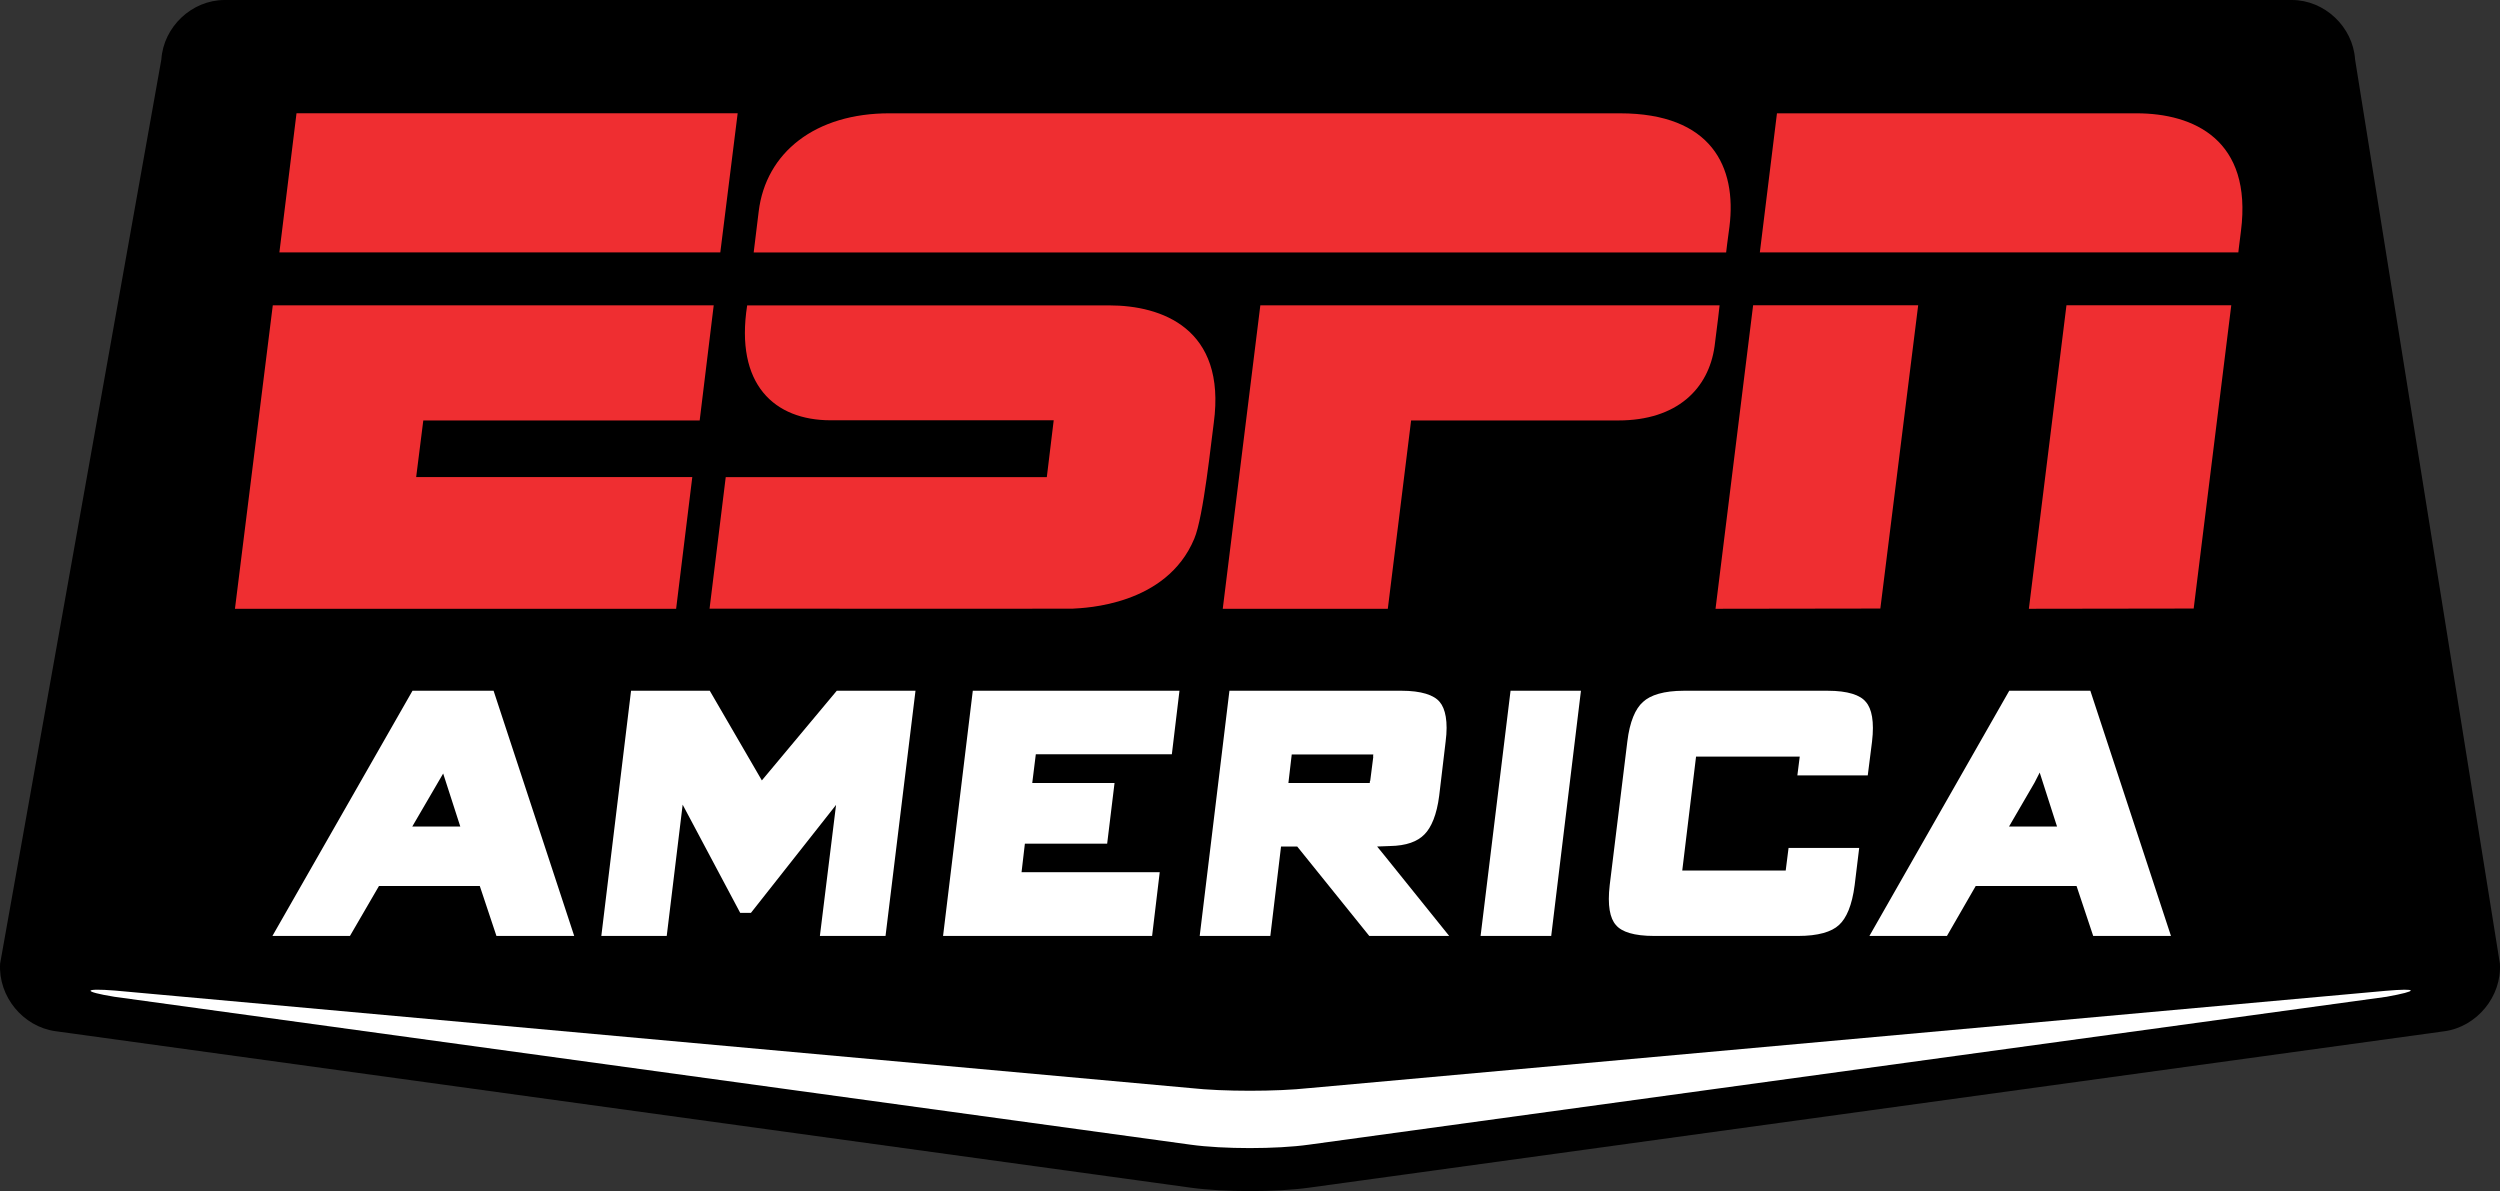 <svg xmlns="http://www.w3.org/2000/svg" viewBox="0 0 600 285.86"><rect x="0" y="0" width="600" height="285.86" fill="#333333" stroke="none"/><g transform="translate(327.42 50.47)"><path d="m259.26 197.03c7.763-1.084 13.756-8.333 13.299-16.21l-34.76-217.02c-.514-7.82-7.306-14.27-15.183-14.27h-496.13c-7.877 0-14.669 6.45-15.183 14.27l-38.699 217.01c-.457 7.877 5.479 15.13 13.299 16.21l272.49 37.558c7.82 1.084 20.548 1.084 28.311 0l272.55-37.55z"/><path fill="#fff" d="m-13.222 210.67c-7.82.856-20.605.856-28.425 0l-258.11-23.4c-7.82-.628-7.934.228-.228 1.484l258.34 35.503c7.82 1.084 20.548 1.084 28.311 0l258.68-35.5c7.877-1.427 7.706-2.112-.228-1.427l-258.34 23.345z"/><g fill="#ef2e31"><path d="m61.34-23.274h-85.16-90.01c-17.923-.057-29.795 9.418-31.507 23.573-.628 5.194-1.199 9.818-1.199 9.818h233.39s.4-3.482.799-6.221c1.779-14.27-4.272-27.17-26.304-27.17"/><path d="m-256.26-23.286h105.88l-4.167 33.391h-105.82l4.11-33.391z"/><path d="m-261.95 22.811h105.82l-3.368 27.626h-66.33l-1.712 13.585h66.27l-3.881 31.621h-105.88l9.08-72.832"/><path d="m99.05-23.274h86.3c13.699 0 27.854 6.336 25.06 28.25-.514 3.938-.628 5.137-.628 5.137h-114.84l4.11-33.391z"/></g><path fill="#fff" d="m-81.45 152.01h19.749l1.769-14.555h-19.749l.856-6.906h32.649l1.827-15.24h-49.601l-7.135 58.848h50.17l1.827-15.297h-33.16l.799-6.849m192.7-36.701h-34.532c-4.795 0-8.05 1.027-9.817 2.683-1.826 1.598-3.196 4.737-3.767 9.532l-4.224 34.418c-.571 4.909.057 7.991 1.484 9.589 1.37 1.655 4.338 2.626 9.19 2.626h34.532c4.795 0 8.05-.97 9.817-2.626 1.769-1.598 3.139-4.68 3.767-9.589l1.085-8.904h-16.952l-.685 5.423h-24.829l3.311-27.341h24.886l-.571 4.509h16.895l1.027-8.105c.571-4.795-.057-7.934-1.484-9.532-1.313-1.655-4.338-2.683-9.132-2.683m-339.73 32.592l7.42-12.728 4.11 12.728h-11.53zm.057-32.592l-33.619 58.848h18.608l6.964-11.986h24.2l3.995 11.986h18.665l-19.35-58.848h-19.464m83.85 21.519l-12.5-21.519h-18.893l-7.135 58.848h15.697l3.824-31.507 13.813 25.971h2.569l20.434-25.914-3.881 31.45h15.754l7.192-58.848h-18.893l-17.98 21.519m299.32 11.07l6.107-10.502 1.256-2.454 3.881 12.1.285.856h-11.53m19.521-32.593h-19.464l-33.562 58.848h18.608l6.906-11.986h24.2l3.995 11.986h18.665l-19.35-58.848m-172.83 21.633h-.057l-.057.514h-19.521l.799-6.849h19.578l-.057.514h.057l-.742 5.822m1.655 15.754l3.03-.114c3.995-.057 6.678-1.084 8.333-2.797 1.655-1.655 2.968-4.738 3.539-9.304l1.541-12.957c.628-4.795-.057-7.934-1.427-9.532-1.37-1.655-4.395-2.683-9.19-2.683h-41.27l-7.135 58.848h16.952l2.569-21.461h3.881l17.295 21.461h19.18l-15.525-19.292-1.769-2.169m24.829 21.461h16.952l7.135-58.848h-16.895l-7.192 58.848"/><g fill="#ef2e31"><path d="m85.28 22.811s-.514 4.738-1.199 9.818c-1.427 10.217-9.02 17.809-23.12 17.809h-49.715l-5.594 45.21h-39.612l9.02-72.832h110.22z"/><path d="m93.33 22.799h39.612l-9.08 72.78-39.555.057 9.02-72.832"/><path d="m-61.17 22.828h-86.93c-2.968 19.01 6.564 27.569 20.03 27.569h53.54l-1.655 13.642h-77.06l-3.881 31.564s83.85.057 87.22 0c2.797-.171 22.432-.742 29.11-16.781 2.226-5.194 4.11-23.859 4.68-27.797 3.076-22.775-12.621-28.2-25.06-28.2"/><path d="m168.53 22.799h39.555l-9.02 72.78-39.555.057 9.02-72.832"/></g></g></svg>